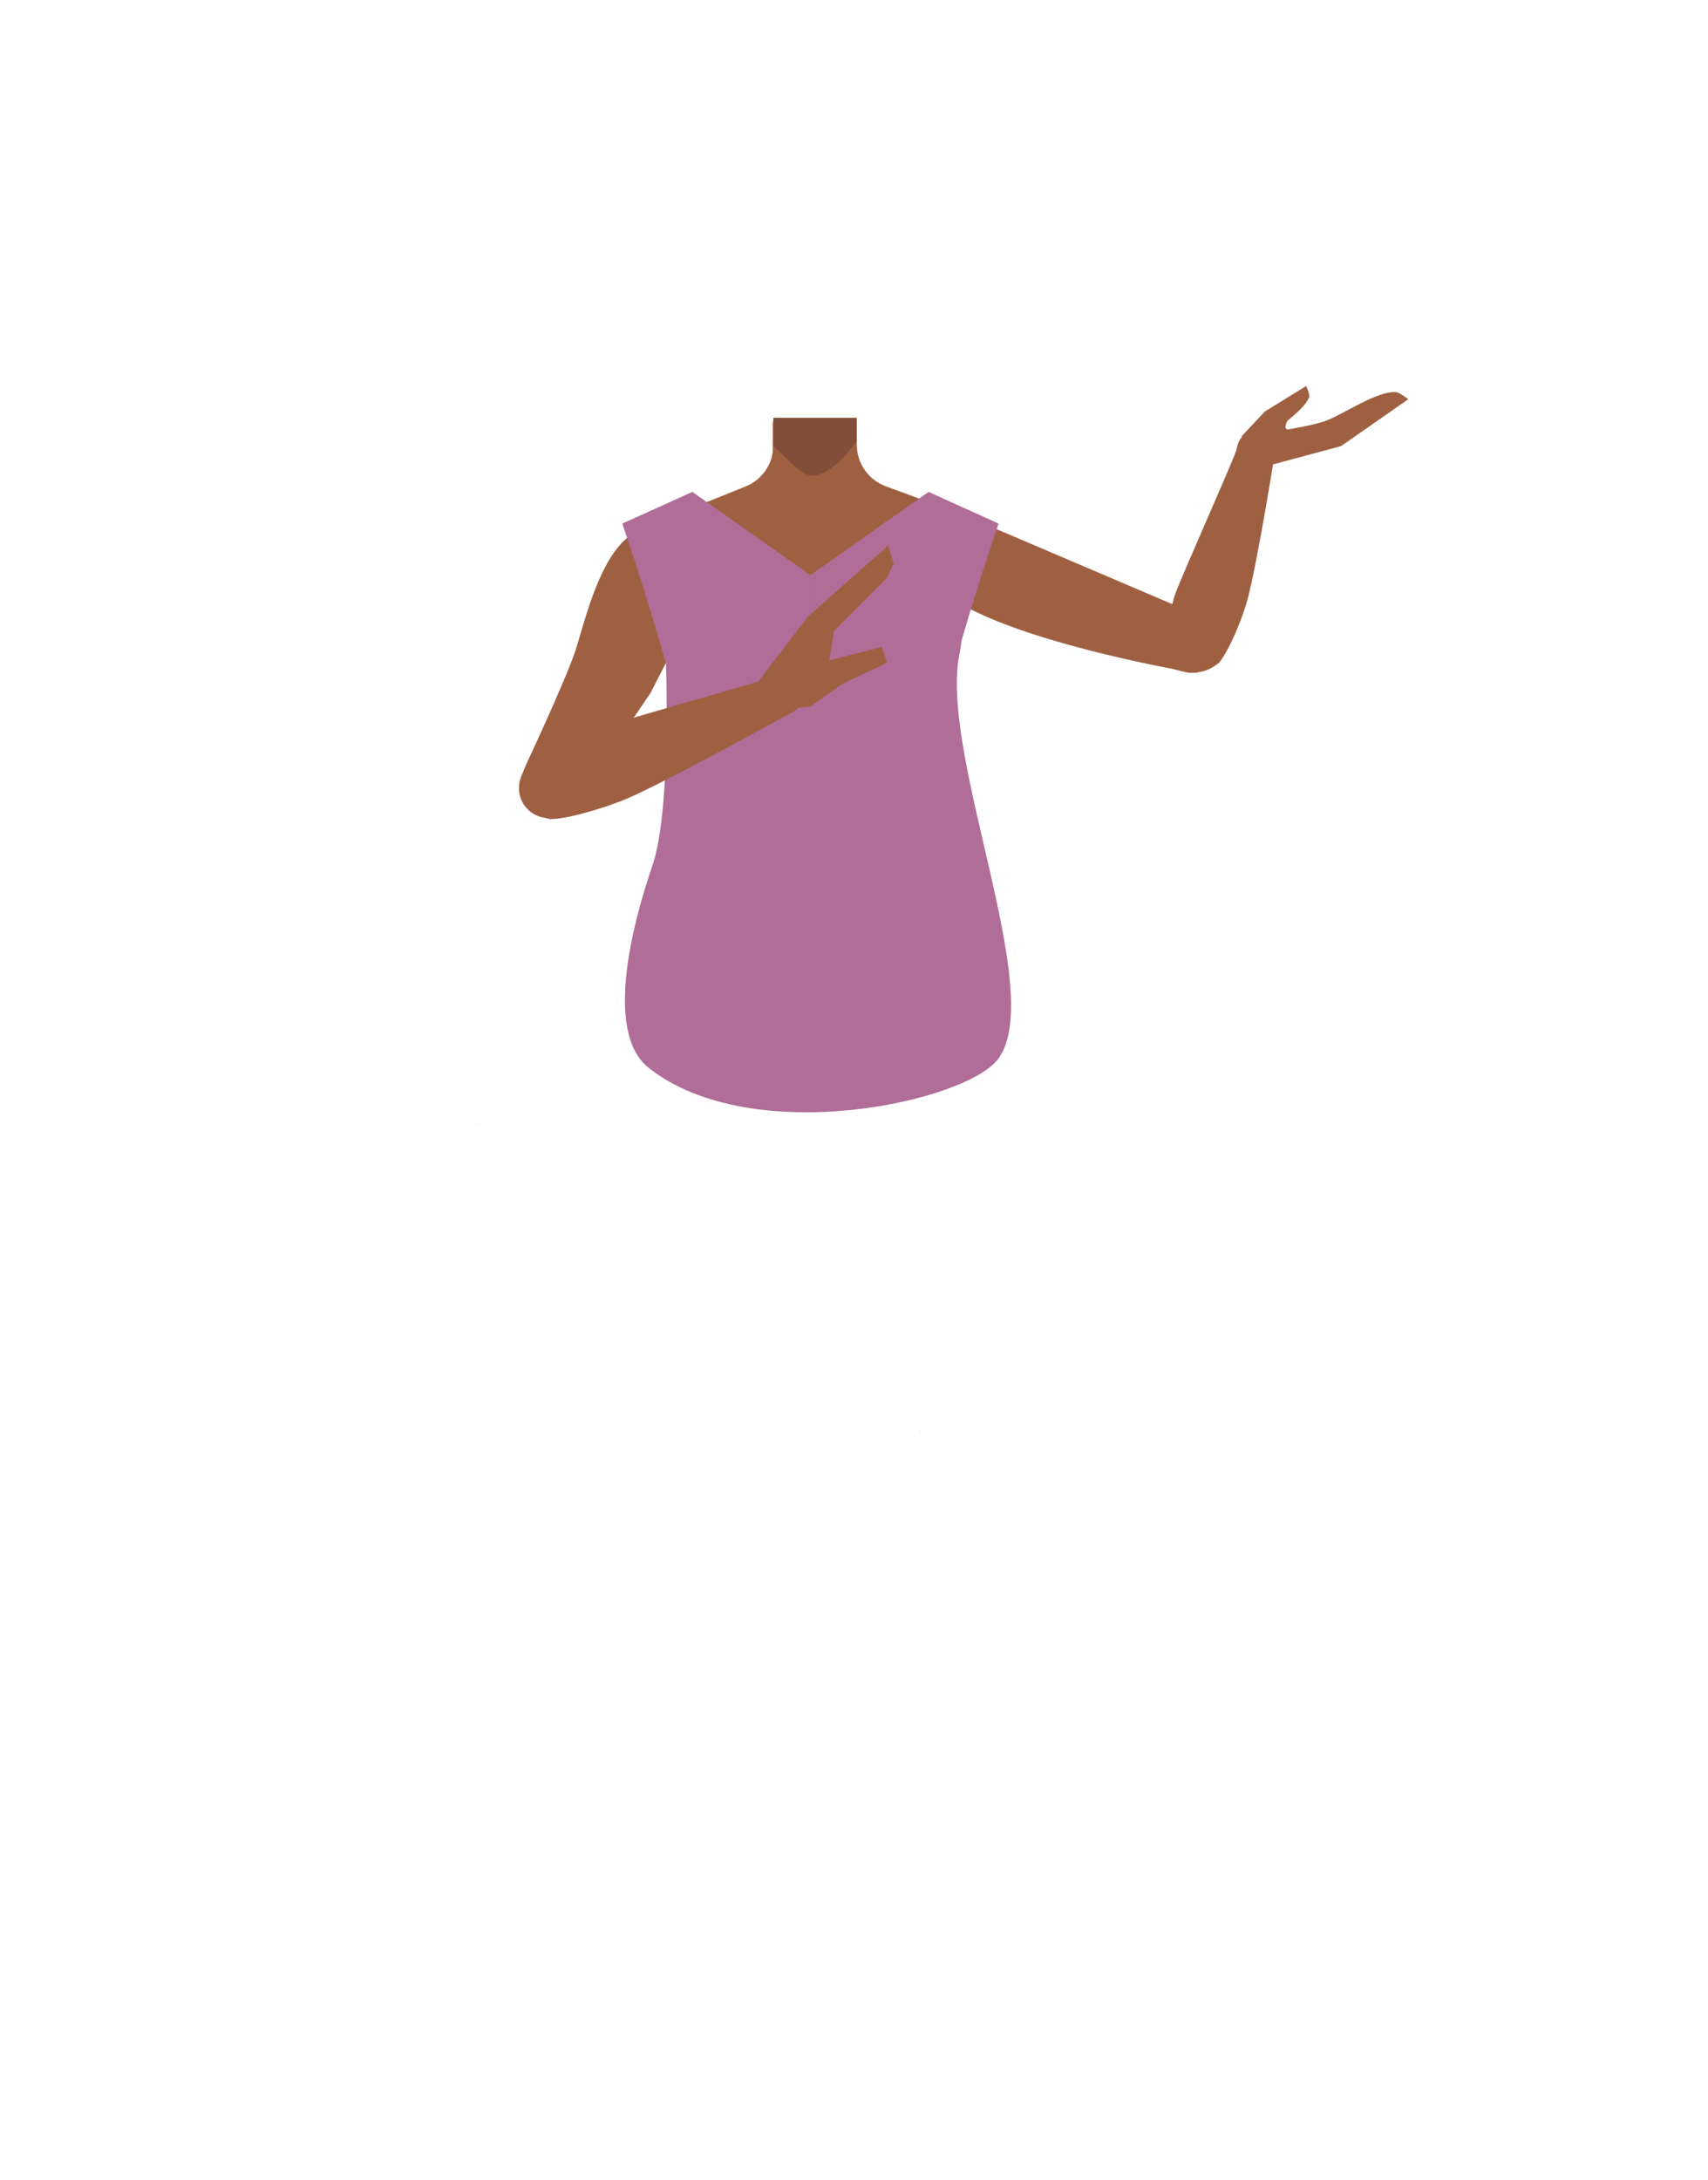 <?xml version="1.0" encoding="utf-8"?>
<!-- Generator: Adobe Illustrator 26.0.1, SVG Export Plug-In . SVG Version: 6.00 Build 0)  -->
<svg version="1.1" id="Calque_1" xmlns="http://www.w3.org/2000/svg" xmlns:xlink="http://www.w3.org/1999/xlink" x="0px" y="0px"
	 viewBox="0 0 788 1005.1" style="enable-background:new 0 0 788 1005.1;" xml:space="preserve">
<style type="text/css">
	.st0{fill:#E78367;}
	.st1{fill:#B85D40;}
	.st2{fill:#9F6042;}
	.st3{fill:#824E3A;}
	.st4{clip-path:url(#SVGID_00000173124911583237719970000014087474693176696741_);}
	.st5{fill:#AF6D98;}
	.st6{clip-path:url(#SVGID_00000014599489768953162110000005788457230216844714_);}
</style>
<g id="Calque_4">
	<path class="st0" d="M440.4,283.9l2.2,18.2l-21.1,75.3h-92.1l-22.5-75.6l2.6-18.7l-17-36.8l37.9-15.2l13.4-5.4
		c7.7-3.1,12.8-10.6,12.8-18.9v-12.8H395v12.5c0,8.5,5.3,16.1,13.3,19.1l12.9,4.8l38.5,14.2L440.4,283.9z"/>
	<path class="st1" d="M421.2,230.5c-11.1,8.7-34,13.9-49.7,13.9c-11.1,0-29.6-7-41.1-13.3l13.4-5.4c7.7-3.1,12.8-10.6,12.8-18.9
		v-11.5l0.3-1.3l0.1-0.4H395v13c0,8.5,5.3,16.1,13.3,19.1L421.2,230.5z"/>
</g>
<polygon points="220.9,518.6 221,518.6 220.9,518.5 "/>
<polygon points="221,518.6 221.1,518.6 221.1,518.5 "/>
<polygon points="220.9,518.6 221,518.6 220.9,518.5 "/>
<polygon points="221,518.6 221.1,518.6 221.1,518.5 "/>
<path class="st2" d="M572.7,201.3l10.9-11.6l19-11.7c0,0,1.8,3.8,1.4,5c-1.3,3.9-6.7,8.2-10,11c-0.4,0.4-1.2,2.8-0.9,3.3
	c1,2,6,0.9,6,0.9L585,206L572.7,201.3z"/>
<path class="st2" d="M577.9,200.5l5.8,14.6l35-9.4l31-21.6c0,0-4-3.2-5.7-3.3c-8.8-0.6-24.3,10.3-32.5,13.3
	C602.5,197.3,577.9,200.5,577.9,200.5z"/>
<ellipse transform="matrix(0.996 -9.515081e-02 9.515081e-02 0.996 -17.064 56.132)" class="st2" cx="580.1" cy="207" rx="9.7" ry="8.9"/>
<path class="st2" d="M440.6,282.4l2.2,18.2L421.7,376h-92.1l-22.5-75.6l2.6-18.7l-17-36.8l51.3-20.6c7.7-3.1,12.8-10.6,12.8-18.9
	v-12.8h38.5v12.5c0,8.5,5.3,16.1,13.3,19.1l51.4,18.9L440.6,282.4z"/>
<path class="st2" d="M553.6,284l3.5,2c6,3.4,8.2,11,5,17l0,0c-3.1,5.6-9.5,8.4-15.7,6.8l-5.5-1.4c0,0-122.4-22.1-111.7-50.5l0,0
	c3.9-10.4,15.9-19.7,26.4-15.7L553.6,284z"/>
<path class="st2" d="M300,319.7l-33.2,48.9l-2.6,3.3c-4.5,5.7-12.6,7-18.6,3l0,0c-5.5-3.6-7.6-10.6-5.2-16.7l2.2-5.4
	c0,0,18.3-39,22.8-52.6c5.5-16.6,16.2-68.3,44.7-54.1l0,0c10.4,5.2,18.7,18.5,13.1,28.6L300,319.7z"/>
<path class="st3" d="M356.8,192.9h38.4v10.6l0,0c-8.6,11-14.3,15.8-20.9,15.8c-4.9,0-12.6-9.7-17.6-13.6l0.1-1.9L356.8,192.9z"/>
<path class="st2" d="M546,309.4L546,309.4c5.3,1.5,10.9,0.4,15.2-2.9c0.5-0.3,0.9-0.6,1.3-1c5.1-6.4,10.9-21.2,12.9-28.5
	c4.7-17.1,13.1-70.1,13.1-70.1l0,0c0-3.8-3.5-6.6-8-6.5h-1c-4.1,0.1-7.8,2.6-8.8,6.1c-0.2,0.6-0.3,1.2-0.5,1.6
	c-2.7,7.6-24.1,55.4-27.9,65.5c-2.2,5.9-4,18.2-3.7,24.3C538.9,301.2,541.6,308.1,546,309.4z"/>
<g id="_Repetition_miroir_">
	<g>
		<defs>
			<rect id="SVGID_1_" x="287.1" y="226.8" width="86.8" height="261.2"/>
		</defs>
		<clipPath id="SVGID_00000146473285063967888860000011692685672971392395_">
			<use xlink:href="#SVGID_1_"  style="overflow:visible;"/>
		</clipPath>
		<g style="clip-path:url(#SVGID_00000146473285063967888860000011692685672971392395_);">
			<path class="st5" d="M321.1,376c0.5-34.7-34-134.6-34-134.6l19.1-8.6l13.2-6l56.9,40.1l13.4-20.6l47.6,21.1L425.5,350l-50.9,138
				L317,458c-9.4-4.9-14.2-15.5-11.8-25.8C305.2,432.2,320.9,390.6,321.1,376z"/>
		</g>
	</g>
</g>
<g id="_Repetition_miroir_2">
	<g>
		<defs>
			<rect id="SVGID_00000038405147511822035290000014079158026256767407_" x="373.9" y="226.8" width="86.8" height="261.2"/>
		</defs>
		<clipPath id="SVGID_00000140736449994690934110000013956318512549552528_">
			<use xlink:href="#SVGID_00000038405147511822035290000014079158026256767407_"  style="overflow:visible;"/>
		</clipPath>
		<g style="clip-path:url(#SVGID_00000140736449994690934110000013956318512549552528_);">
			<path class="st5" d="M426.7,376c-0.5-34.7,34-134.6,34-134.6l-19.1-8.6l-13.2-6l-56.9,40.1l-13.4-20.6l-47.6,21.1l11.8,82.6
				l50.9,138l57.6-30c9.4-4.9,14.2-15.5,11.8-25.8C442.6,432.2,426.9,390.6,426.7,376z"/>
		</g>
	</g>
</g>
<polygon points="424.6,660 424.7,660 424.6,659.9 "/>
<polygon points="424.7,660 424.8,660 424.8,659.9 "/>
<polygon points="424.6,660 424.7,660 424.6,659.9 "/>
<polygon points="424.7,660 424.8,660 424.8,659.9 "/>
<path class="st5" d="M307.1,300.4c0,0,3,72.2-6.1,98.7s-22.4,76.8-1.8,93.2c47.5,37.7,147.1,15.8,161.5-4.3
	c22.3-31-28-141-17.9-187.3C455.6,242.3,307.1,300.4,307.1,300.4z"/>
<g>
	<path class="st2" d="M359.2,327.3c0,0-15.1-5.3-12.2-9.3l1.1-1.5l24.6-32.2l37-32.7l2.6,8.2l-3.3,6.9L384.7,291l-2.1,13.5l24.2-6.2
		l2.5,7.3l-20.5,9.6L374,325.7L359.2,327.3z"/>
	<path class="st2" d="M241,365.9L241,365.9c1.3,5.6,5.7,10.1,11.4,11.4c0.5,0.2,1.1,0.3,1.7,0.4c9.2-0.2,27.1-6,35.5-9.6
		c19.6-8.5,77-40.3,77-40.3l0,0c3.7-2.8,4.6-8,2.1-11.9l-0.6-0.9c-2.4-3.6-7-5-10.9-3.3c-0.7,0.3-1.4,0.6-1.9,0.8
		c-9,3.2-68.5,19.6-80.6,23.8c-7.1,2.4-20.4,10-26.2,14.7C245.2,353.5,239.9,361,241,365.9z"/>
</g>
</svg>

